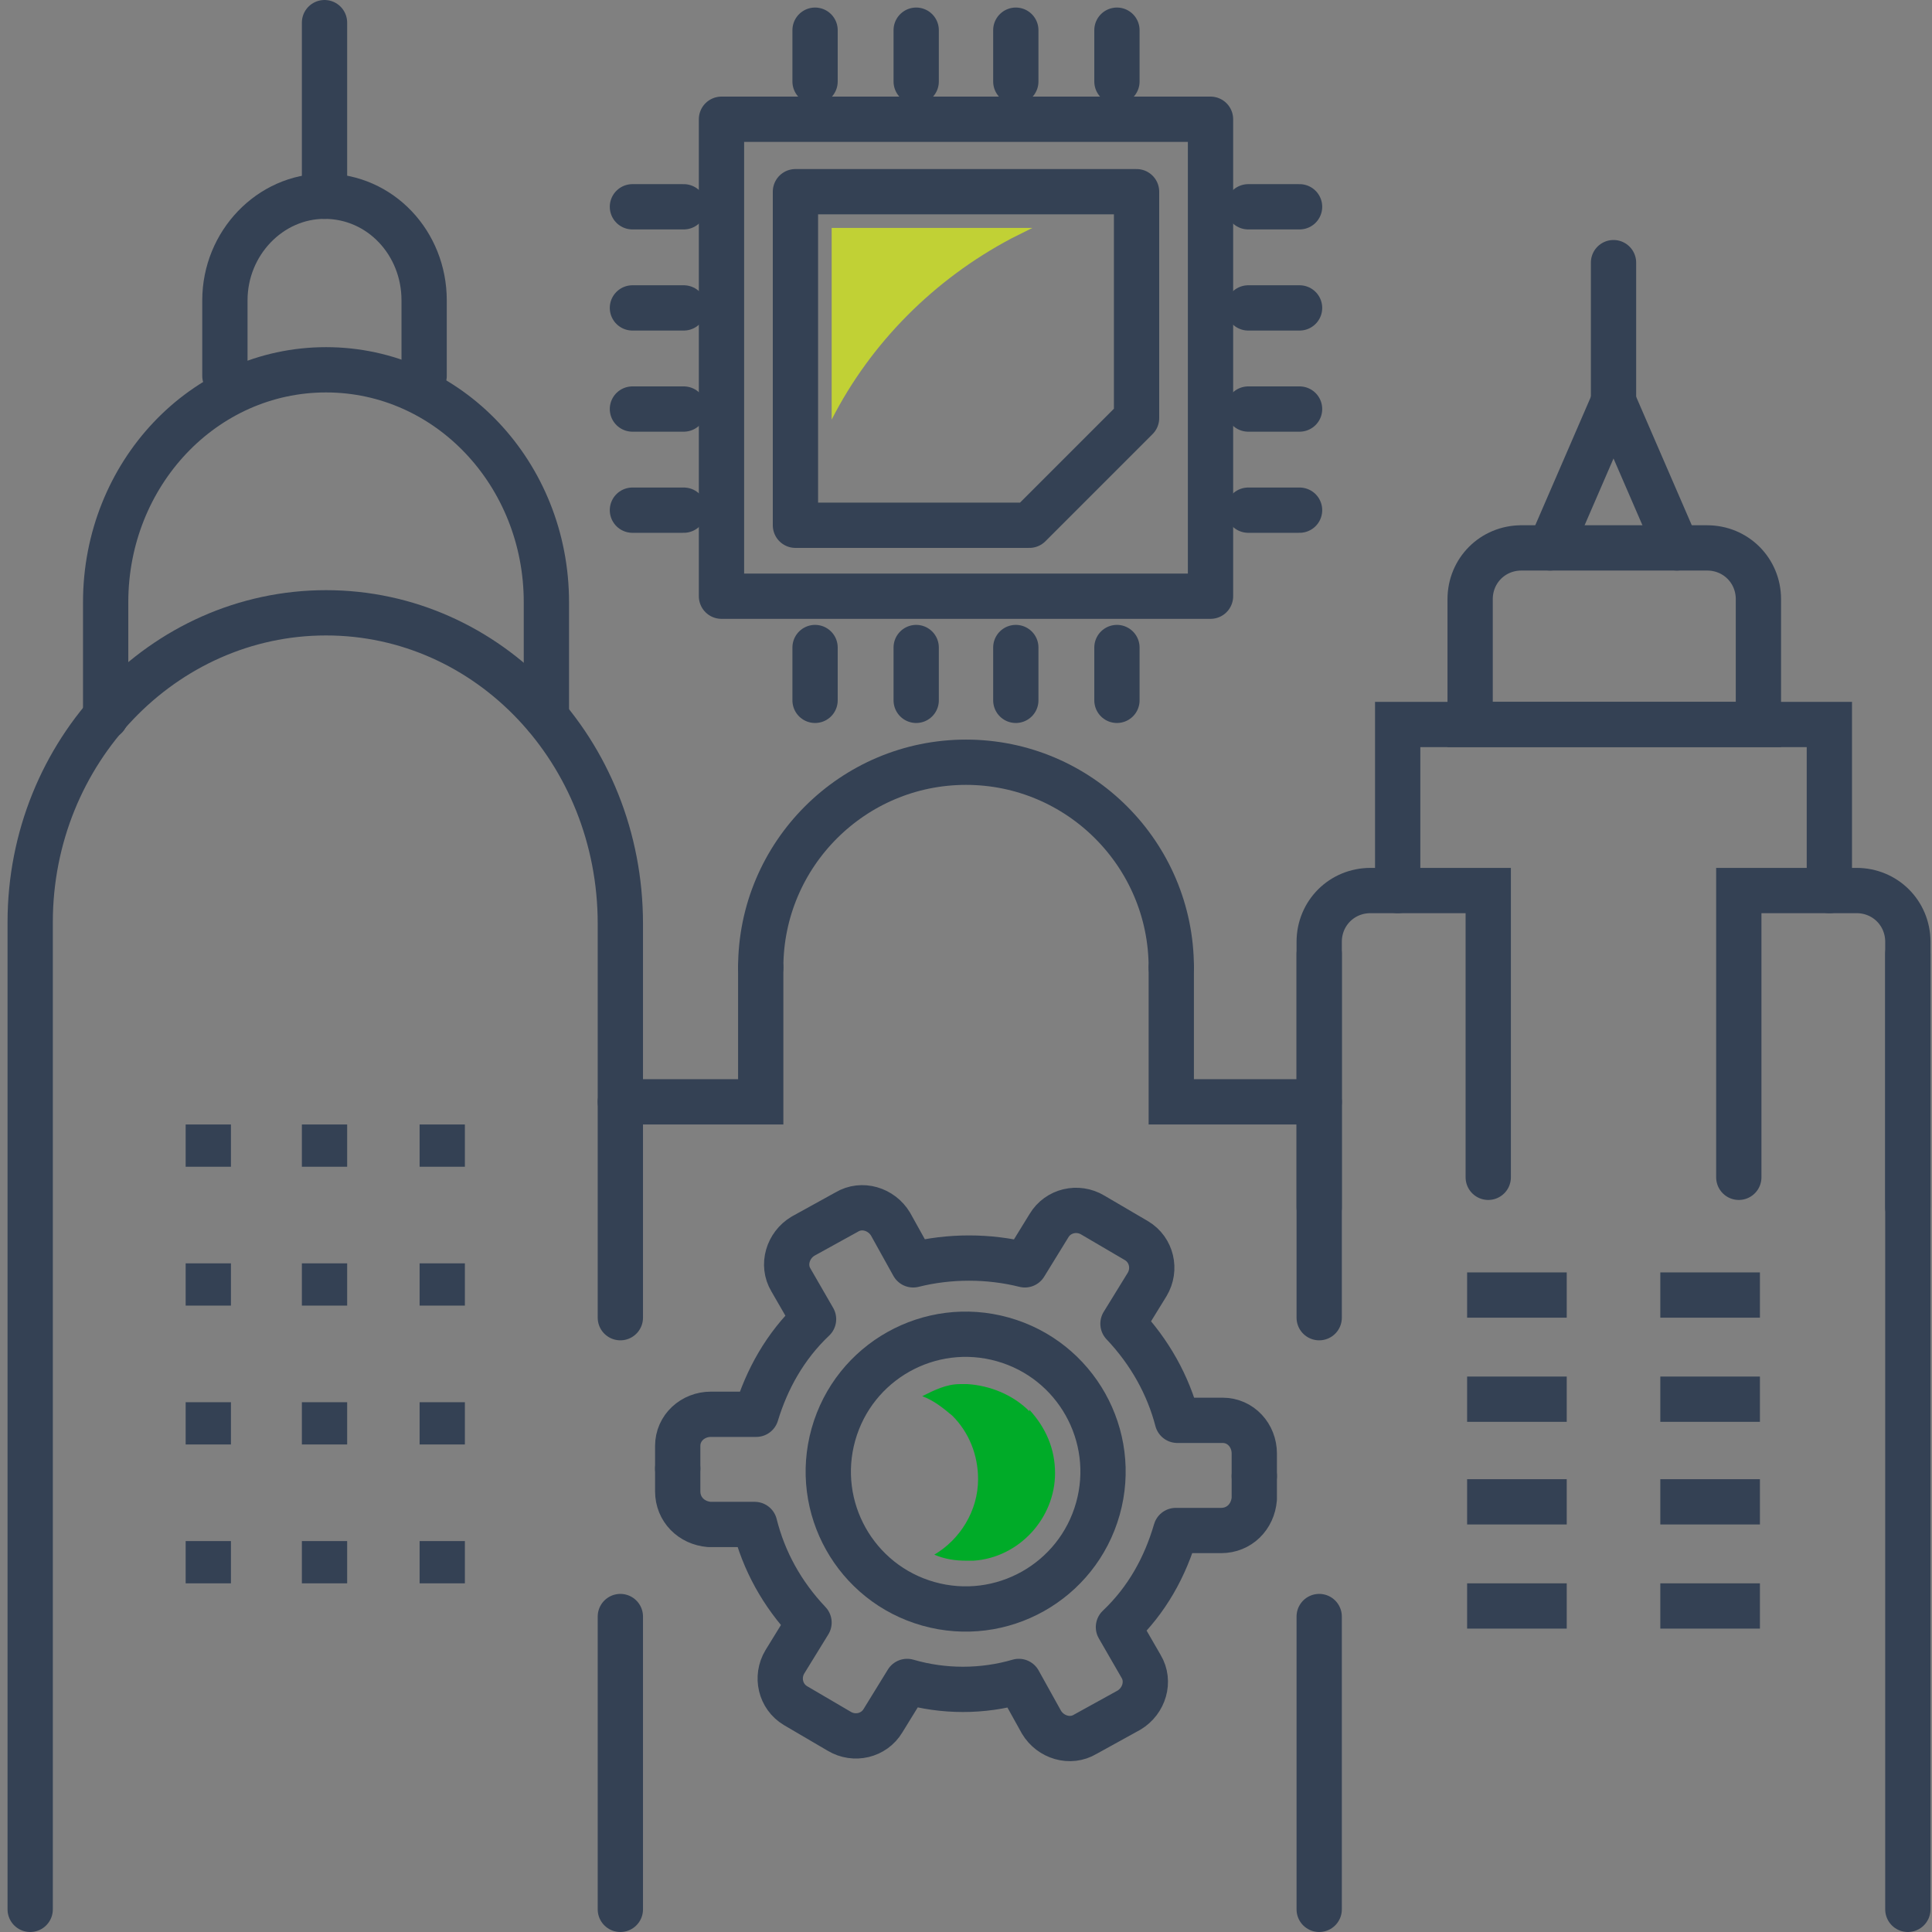 <?xml version="1.0" encoding="UTF-8"?>
<svg xmlns="http://www.w3.org/2000/svg" version="1.1" viewBox="0 0 128 128">
  <rect x="0" y="0" width="128" height="128" fill="#808080" stroke="none"/>
  <defs>
    <style>
      .cls-1 {
        fill: #c1d135;
      }

      .cls-2, .cls-3, .cls-4, .cls-5 {
        fill: none;
      }

      .cls-2, .cls-4 {
        stroke-linecap: round;
      }

      .cls-2, .cls-4, .cls-5 {
        stroke: #344154;
        stroke-width: 3px;
      }

      .cls-2, .cls-5 {
        stroke-miterlimit: 10;
      }

      .cls-6 {
        fill: #fff;
      }

      .cls-7 {
        fill: #00ab28;
      }

      .cls-4 {
        stroke-linejoin: round;
      }
    </style>
  </defs>
  <!-- Generator: Adobe Illustrator 28.7.3, SVG Export Plug-In . SVG Version: 1.2.0 Build 164)  -->
  <g>
    <g id="_圖層_1" data-name="圖層_1">
      <g>
        <path class="cls-4" d="M28.1,24.9v-5c0-3.8-2.9-6.9-6.6-6.9h0c-3.6,0-6.6,3.1-6.6,6.9v5"/>
        <line class="cls-4" x1="21.5" y1="13" x2="21.5" y2="1.5"/>
        <path class="cls-4" d="M41.1,87.3v-26.1c0-11.4-8.7-20.6-19.5-20.6S2,49.8,2,61.1v65.4"/>
        <line class="cls-4" x1="41.1" y1="126.5" x2="41.1" y2="107.1"/>
        <path class="cls-4" d="M36.2,47.5v-7.6c0-8.5-6.5-15.4-14.6-15.4s-14.6,6.9-14.6,15.4v7.6"/>
        <g>
          <line class="cls-5" x1="29.3" y1="83.7" x2="29.3" y2="86.5"/>
          <line class="cls-5" x1="29.3" y1="92.9" x2="29.3" y2="95.7"/>
          <line class="cls-5" x1="29.3" y1="102.1" x2="29.3" y2="104.9"/>
          <line class="cls-5" x1="21.5" y1="83.7" x2="21.5" y2="86.5"/>
          <line class="cls-5" x1="21.5" y1="92.9" x2="21.5" y2="95.7"/>
          <line class="cls-5" x1="21.5" y1="102.1" x2="21.5" y2="104.9"/>
          <line class="cls-5" x1="13.8" y1="83.7" x2="13.8" y2="86.5"/>
          <line class="cls-5" x1="13.8" y1="92.9" x2="13.8" y2="95.7"/>
          <line class="cls-5" x1="13.8" y1="102.1" x2="13.8" y2="104.9"/>
          <g>
            <line class="cls-5" x1="29.3" y1="74.5" x2="29.3" y2="77.3"/>
            <line class="cls-5" x1="21.5" y1="74.5" x2="21.5" y2="77.3"/>
            <line class="cls-5" x1="13.8" y1="74.5" x2="13.8" y2="77.3"/>
          </g>
        </g>
      </g>
      <g>
        <line class="cls-2" x1="126.4" y1="126.5" x2="126.4" y2="63.2"/>
        <g>
          <line class="cls-2" x1="87.4" y1="107.1" x2="87.4" y2="126.5"/>
          <line class="cls-2" x1="87.4" y1="63.2" x2="87.4" y2="87.3"/>
          <polyline class="cls-2" points="121.2 59 121.2 48 92.6 48 92.6 59"/>
          <path class="cls-2" d="M100.7,36.3h12.4c1.9,0,3.4,1.5,3.4,3.4v8.3h-19.1v-8.3c0-1.9,1.5-3.4,3.4-3.4Z"/>
          <line class="cls-2" x1="102.7" y1="36.3" x2="106.9" y2="26.6"/>
          <line class="cls-2" x1="111.1" y1="36.3" x2="106.9" y2="26.6"/>
          <line class="cls-2" x1="106.9" y1="26.6" x2="106.9" y2="17.4"/>
          <path class="cls-2" d="M87.4,80v-17.6c0-1.9,1.5-3.4,3.4-3.4h7.8v19"/>
          <path class="cls-2" d="M115.2,78v-19h7.8c1.9,0,3.4,1.5,3.4,3.4v17.6"/>
          <line class="cls-5" x1="97.2" y1="85.8" x2="103.8" y2="85.8"/>
          <line class="cls-5" x1="97.2" y1="92.7" x2="103.8" y2="92.7"/>
          <line class="cls-5" x1="97.2" y1="99.5" x2="103.8" y2="99.5"/>
          <line class="cls-5" x1="97.2" y1="106.4" x2="103.8" y2="106.4"/>
          <line class="cls-5" x1="116.6" y1="85.8" x2="110" y2="85.8"/>
          <line class="cls-5" x1="116.6" y1="92.7" x2="110" y2="92.7"/>
          <line class="cls-5" x1="116.6" y1="99.5" x2="110" y2="99.5"/>
          <line class="cls-5" x1="116.6" y1="106.4" x2="110" y2="106.4"/>
        </g>
      </g>
      <g>
        <polyline class="cls-2" points="77.6 64.1 77.6 73 87.4 73"/>
        <g>
          <line class="cls-3" x1="58.4" y1="64.8" x2="69.6" y2="64.8"/>
          <line class="cls-3" x1="58.4" y1="73" x2="69.6" y2="73"/>
          <line class="cls-3" x1="58.4" y1="81.2" x2="69.6" y2="81.2"/>
          <line class="cls-3" x1="58.4" y1="89.4" x2="69.6" y2="89.4"/>
        </g>
        <path class="cls-4" d="M77.6,64.1c0-7.5-6.1-13.6-13.6-13.6s-13.6,6.1-13.6,13.6"/>
        <polyline class="cls-2" points="50.4 64.1 50.4 73 41.1 73"/>
      </g>
      <g>
        <path class="cls-4" d="M44.9,97.3v1.5c0,1.2.9,2.1,2.1,2.2h3c.6,2.4,1.8,4.6,3.6,6.5l-1.6,2.6c-.6,1-.3,2.3.7,2.9l2.9,1.7c1,.6,2.3.3,2.9-.7l1.6-2.6c2.4.7,5,.7,7.4,0l1.5,2.7c.6,1,1.9,1.4,2.9.8l2.9-1.6c1-.6,1.4-1.9.8-2.9l-1.5-2.6c1.9-1.8,3.1-4,3.8-6.4h3c1.2,0,2.1-.9,2.2-2.1v-1.5"/>
        <path class="cls-4" d="M44.9,97.3v-1.5c0-1.2,1-2.1,2.2-2.1h3c.7-2.3,1.9-4.5,3.8-6.3l-1.5-2.6c-.6-1-.2-2.3.8-2.9l2.9-1.6c1-.6,2.3-.2,2.9.8l1.5,2.7c2.4-.6,5-.6,7.4,0l1.6-2.6c.6-1,1.9-1.3,2.9-.7l2.9,1.7c1,.6,1.3,1.9.7,2.9l-1.6,2.6c1.8,1.9,3,4.1,3.6,6.4h3c1.2,0,2.1,1,2.1,2.2v1.5"/>
        <circle class="cls-4" cx="64" cy="97.6" r="9.1" transform="translate(-47.3 132.7) rotate(-74.3)"/>
        <path class="cls-7" d="M68.2,93.5c-1.1-1.1-2.6-1.7-4.1-1.8-.2,0-.4,0-.5,0-.9,0-1.7.4-2.5.8.8.3,1.4.8,2,1.3,1.1,1.1,1.7,2.6,1.7,4.2,0,2.1-1.2,4-2.9,5,.7.3,1.4.4,2.1.4.2,0,.4,0,.5,0,3-.2,5.4-2.8,5.4-5.8,0-1.6-.6-3-1.7-4.2Z"/>
      </g>
      <rect class="cls-6" x="122.4" y="-82.7" width="55.7" height="49.3"/>
      <g>
        <rect class="cls-4" x="47.8" y="7.9" width="32.4" height="31.6"/>
        <polygon class="cls-4" points="75.3 12.7 52.7 12.7 52.7 34.8 68.2 34.8 75.3 27.7 75.3 12.7"/>
        <line class="cls-4" x1="54" y1="42.9" x2="54" y2="46.4"/>
        <line class="cls-4" x1="60.7" y1="42.9" x2="60.7" y2="46.4"/>
        <line class="cls-4" x1="67.3" y1="42.9" x2="67.3" y2="46.4"/>
        <line class="cls-4" x1="74" y1="42.9" x2="74" y2="46.4"/>
        <line class="cls-4" x1="54" y1="2" x2="54" y2="5.4"/>
        <line class="cls-4" x1="60.7" y1="2" x2="60.7" y2="5.4"/>
        <line class="cls-4" x1="67.3" y1="2" x2="67.3" y2="5.4"/>
        <line class="cls-4" x1="74" y1="2" x2="74" y2="5.4"/>
        <line class="cls-4" x1="86.1" y1="13.7" x2="82.7" y2="13.7"/>
        <line class="cls-4" x1="86.1" y1="20.4" x2="82.7" y2="20.4"/>
        <line class="cls-4" x1="86.1" y1="27.1" x2="82.7" y2="27.1"/>
        <line class="cls-4" x1="86.1" y1="33.8" x2="82.7" y2="33.8"/>
        <line class="cls-4" x1="45.3" y1="13.7" x2="41.9" y2="13.7"/>
        <line class="cls-4" x1="45.3" y1="20.4" x2="41.9" y2="20.4"/>
        <line class="cls-4" x1="45.3" y1="27.1" x2="41.9" y2="27.1"/>
        <line class="cls-4" x1="45.3" y1="33.8" x2="41.9" y2="33.8"/>
        <path class="cls-1" d="M68.4,15.1h-13.3v12.8s0,0,0-.1c2.6-5.1,6.8-9.3,11.9-12l1.4-.7Z"/>
      </g>
    </g>
  </g>
</svg>